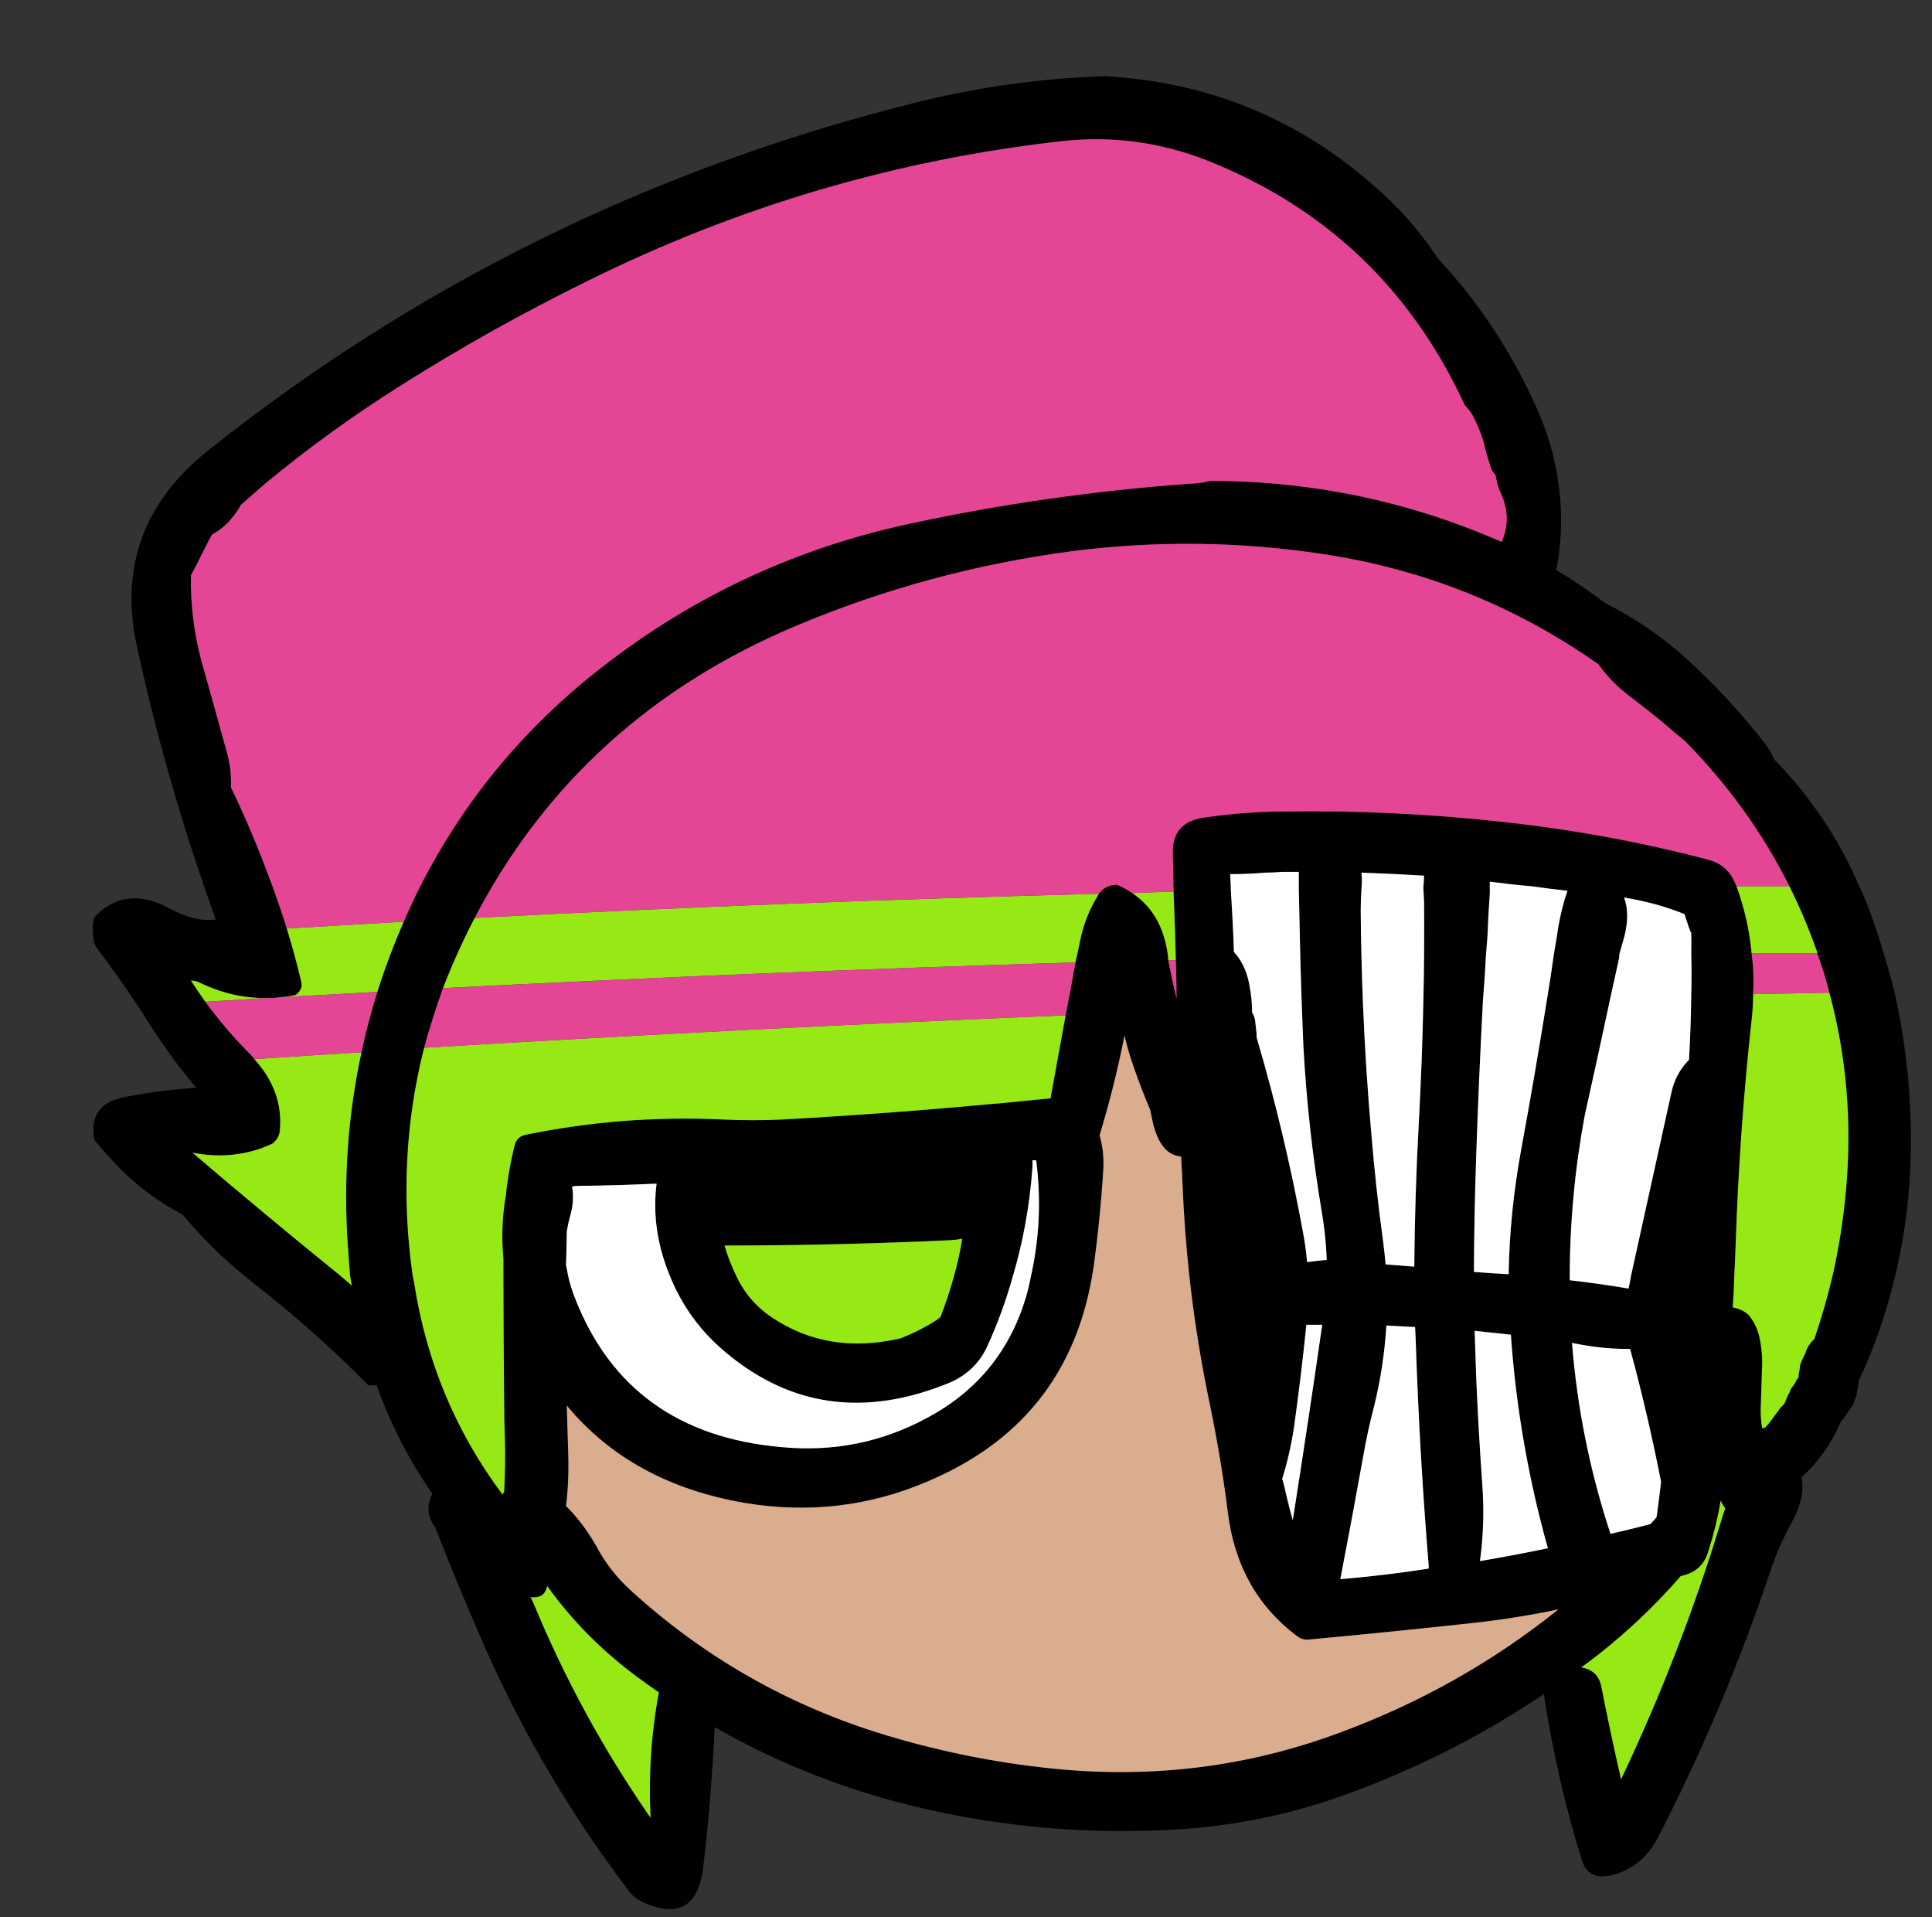 
<svg viewBox="0 0 128 127" height="127px" width="128px" y="0px" x="0px" preserveAspectRatio="none" xmlns:xlink="http://www.w3.org/1999/xlink" version="1.1" xmlns="http://www.w3.org/2000/svg">
<rect x="0" y="0" width="128" height="127" fill="#333333" stroke="none"/>
<defs></defs>

<g id="Layer_1"></g>

<g id="Layer_2">
<g transform="matrix( 1, 0, 0, 1, 166.2,105.7)" id="Layer_1">
<g>
<g>
<g>
<path d="M -154.7 -73.65
Q -158.523 -69.075 -157.1 -62.75 -155.1 -53.6 -151.9 -44.8 -153.3 -44.6 -155 -45.55 -157.9 -47.1 -159.95 -44.95 -160.05 -44.6 -160.05 -44.2 -160.05 -43.85 -160 -43.5 -160 -43.445 -160 -43.4 -159.982 -43.313 -159.95 -43.25 -159.9 -43.1 -159.85 -43 -158.397 -41.077 -157.05 -39.05 -156.825 -38.699 -156.6 -38.35 -155.575 -36.73 -154.45 -35.2 -153.827 -34.413 -153.2 -33.65 -155.55 -33.5 -157.85 -33.05 -160.4 -32.6 -159.95 -30.2 -159.05 -29.1 -158.05 -28.1 -156.3 -26.4 -154.1 -25.25 -152.252 -23.015 -149.95 -21.15 -149.586 -20.845 -149.2 -20.55 -145.3 -17.5 -141.8 -13.95 -141.529 -13.928 -141.25 -13.95 -139.883 -10.117 -137.55 -6.75 -138.169 -5.608 -137.35 -4.5 -136.05 -1.15 -134.6 2.2 -130.7 11.4 -124.65 19.4 -124.25 20 -123.6 20.3 -120.05 21.9 -119.6 17.9 -119.065 13.33 -118.85 8.7 -113.178 11.945 -106.8 13.65 -97.5 16.1 -87.8 15.45 -82.2 15.05 -77 13.15 -70.025 10.621 -63.9 6.5 -63.888 6.715 -63.85 6.95 -63 12.35 -61.4 17.5 -61 18.8 -59.6 18.55 -57.45 18.1 -56.35 16 -52 7.55 -48.95 -1.5 -48.4 -3.2 -47.55 -4.75 -46.556 -6.544 -46.85 -7.85 -45.218 -9.297 -44.25 -11.5 -44.2 -11.6 -44.1 -11.7 -43.75 -12.2 -43.4 -12.7 -43.35 -12.8 -43.35 -12.9 -43.25 -13.1 -43.2 -13.3 -43.15 -13.6 -43.1 -13.85 -43.1 -14.05 -43.05 -14.25 -41.487 -17.586 -40.65 -21.15 -39.653 -25.225 -39.6 -29.6 -39.536 -34.94 -40.7 -40.05 -41.003 -41.293 -41.4 -42.55 -41.834 -44.057 -42.4 -45.55 -42.668 -46.264 -43 -46.95 -45.029 -51.692 -48.65 -55.4 -48.9 -56 -49.3 -56.5 -51.65 -59.5 -54.5 -62.1 -56.95 -64.3 -59.85 -65.75 -61.412 -66.943 -63.1 -67.95 -62.955 -68.563 -62.9 -69.2 -62.625 -71.446 -62.95 -73.65 -63.286 -76.254 -64.45 -78.8 -66.9 -84.25 -70.95 -88.6 -72.75 -91.35 -75.35 -93.55 -82.9 -100.1 -93 -100.65 -99.45 -100.45 -105.75 -98.85 -131.65 -92.35 -152.3 -75.95 -153.682 -74.861 -154.7 -73.65
M -113.45 -64.25
Q -104.65 -67.95 -95.1 -69.2 -86.8 -70.25 -78.55 -69 -68.55 -67.5 -60.3 -61.7 -59.45 -60.5 -58.25 -59.6 -57.2 -58.8 -56.15 -57.95 -55.35 -57.25 -54.55 -56.6 -50.268 -52.246 -47.65 -47 -46.621 -44.937 -45.85 -42.75 -45.815 -42.65 -45.8 -42.55 -45.327 -41.255 -45 -39.95 -43.287 -33.598 -43.9 -26.85 -44.158 -23.959 -44.8 -21.15 -45.295 -19.052 -46 -17 -46.45 -16.6 -46.6 -16.05 -46.65 -15.95 -46.7 -15.85 -46.85 -15.55 -46.95 -15.25 -46.95 -15.05 -47 -14.85 -47.05 -14.65 -47.05 -14.45 -47.15 -14.35 -47.2 -14.25 -47.25 -14.15 -47.3 -14.05 -47.45 -13.85 -47.55 -13.7 -47.6 -13.6 -47.65 -13.45 -47.8 -13.2 -47.9 -12.9 -47.95 -12.8 -48 -12.7 -48.1 -12.6 -48.2 -12.5 -48.3 -12.4 -48.35 -12.3 -48.5 -12.1 -48.65 -11.9 -48.7 -11.8 -48.8 -11.7 -49 -11.4 -49.25 -11.15 -49.35 -11.1 -49.45 -11.1 -49.55 -11.7 -49.55 -12.3 -49.5 -13.85 -49.45 -15.45 -49.45 -16.35 -49.65 -17.2 -49.85 -18 -50.35 -18.6 -50.795 -19.004 -51.4 -19.1 -51.329 -20.113 -51.3 -21.15 -51.24 -22.326 -51.2 -23.5 -50.95 -30.85 -50.15 -38.15 -50.049 -39.006 -50.05 -39.85 -49.976 -41.216 -50.15 -42.55 -50.36 -44.822 -51.15 -47 -51.181 -47.048 -51.2 -47.1 -51.7 -48.4 -53 -48.75 -59.65 -50.5 -66.55 -51.25 -73.75 -52.05 -81 -51.95 -83.65 -51.95 -86.4 -51.55 -88.6 -51.25 -88.5 -49.1 -88.458 -47.861 -88.45 -46.65 -88.35 -44.354 -88.3 -42.1 -88.254 -40.818 -88.25 -39.55 -88.549 -40.805 -88.8 -42.1 -88.809 -42.332 -88.85 -42.6 -89.254 -45.263 -91.2 -46.55 -91.65 -46.869 -92.2 -47.1 -92.937 -47.1 -93.4 -46.5 -93.414 -46.455 -93.45 -46.4 -94.3 -45.05 -94.65 -43.35 -94.788 -42.632 -94.95 -41.95 -95.256 -40.189 -95.6 -38.45 -96.098 -35.7 -96.6 -32.95 -98.371 -32.768 -100.15 -32.6
L -100.25 -32.6
Q -107.199 -31.947 -114.3 -31.55 -116.3 -31.45 -118.35 -31.55 -124.95 -31.85 -131.3 -30.55 -131.95 -30.45 -132.1 -29.85 -132.523 -28.158 -132.7 -26.4 -132.731 -26.268 -132.75 -26.15 -133.027 -24.21 -132.85 -22.35 -132.849 -21.738 -132.85 -21.15 -132.84 -17.041 -132.8 -12.9 -132.8 -11.65 -132.75 -10.4 -132.705 -8.638 -132.8 -6.9 -132.865 -6.789 -132.9 -6.7 -137.529 -12.891 -138.75 -20.65 -138.79 -20.9 -138.85 -21.15 -139.971 -28.916 -138.1 -36.3 -137.562 -38.263 -136.85 -40.25 -136.221 -41.878 -135.45 -43.5 -135.11 -44.21 -134.75 -44.9 -127.805 -58.213 -113.45 -64.25
M -95.85 -96.35
Q -90.95 -96.9 -86.3 -95.1 -74.5 -90.45 -69.15 -78.85 -68.9 -78.6 -68.7 -78.3 -68.2 -77.4 -67.9 -76.4 -67.7 -75.5 -67.4 -74.65 -67.35 -74.5 -67.25 -74.4 -67.15 -74.3 -67.1 -74.15 -67.049 -73.894 -67 -73.65 -66.848 -73.178 -66.65 -72.75 -66.1 -71.35 -66.65 -69.95 -66.68 -69.868 -66.7 -69.8 -73.848 -72.947 -81.6 -73.65 -83.798 -73.85 -86.05 -73.85 -86.35 -73.75 -86.8 -73.7 -87.155 -73.676 -87.5 -73.65 -96.746 -72.976 -105.75 -71.05 -117.1 -68.65 -126.2 -61.6 -134.3 -55.35 -138.7 -46.3 -139.098 -45.475 -139.45 -44.65 -140.456 -42.347 -141.2 -40 -141.821 -38.023 -142.25 -36 -143.612 -29.729 -143.15 -23.1 -143.084 -22.114 -143 -21.15 -142.939 -20.849 -142.9 -20.55 -143.227 -20.856 -143.6 -21.15 -143.619 -21.175 -143.65 -21.2 -148.65 -25.25 -153.45 -29.35 -150.6 -28.8 -148.15 -29.95 -147.65 -30.35 -147.65 -30.95 -147.464 -33.463 -149.35 -35.55 -149.451 -35.698 -149.6 -35.85 -151.235 -37.485 -152.6 -39.35 -153.085 -40.026 -153.55 -40.75 -153.2 -40.75 -152.95 -40.6 -150.737 -39.546 -148.5 -39.6 -148.074 -39.581 -147.65 -39.65 -147.128 -39.685 -146.6 -39.8 -146.1 -40.2 -146.25 -40.7 -146.651 -42.429 -147.2 -44.2 -147.752 -45.979 -148.45 -47.8 -149.55 -50.75 -150.9 -53.55 -150.85 -54.7 -151.15 -55.8 -152 -58.9 -152.85 -61.9 -153.6 -64.7 -153.55 -67.6 -153.35 -67.95 -153.15 -68.35 -152.85 -68.95 -152.55 -69.55 -152.35 -69.95 -152.15 -70.3 -151.3 -70.75 -150.75 -71.5 -150.45 -71.85 -150.25 -72.25 -149.44 -72.961 -148.65 -73.65 -144.392 -77.172 -139.75 -80.1 -133.75 -83.9 -127.35 -87.05 -112.35 -94.5 -95.85 -96.35
M -127.9 -27.15
Q -125.292 -27.179 -122.7 -27.3 -123.085 -24.223 -121.8 -21.15 -121.623 -20.7 -121.4 -20.25 -120.3 -18.05 -118.5 -16.45 -111.85 -10.55 -103.2 -14.15 -101.55 -14.9 -100.8 -16.5 -99.766 -18.771 -99.1 -21.15 -98.067 -24.635 -97.8 -28.35 -97.781 -28.59 -97.8 -28.85 -97.652 -28.834 -97.55 -28.85 -97.05 -24.947 -97.9 -21.15 -98.002 -20.599 -98.15 -20.05 -99.7 -14.5 -104.75 -11.8 -109.25 -9.35 -114.45 -9.85 -124.6 -10.75 -128.1 -19.7 -128.39 -20.426 -128.55 -21.15 -128.629 -21.525 -128.7 -21.9 -128.666 -22.994 -128.65 -24.1 -128.568 -24.663 -128.4 -25.25 -128.14 -26.213 -128.3 -27.1 -128.118 -27.15 -127.9 -27.15
M -124.35 -0.3
Q -125.8 -1.6 -126.7 -3.3 -127.556 -4.81 -128.7 -5.95 -128.495 -7.617 -128.55 -9.35 -128.596 -10.958 -128.65 -12.6 -124.36 -7.431 -116.85 -6.15 -110.55 -5.1 -104.8 -7.55 -95.533 -11.431 -93.85 -21.15 -93.795 -21.447 -93.75 -21.75 -93.3 -25 -93.1 -28.3 -93.049 -29.51 -93.35 -30.5 -92.363 -33.737 -91.7 -37.1 -91.45 -36.05 -91.1 -35.05 -90.6 -33.6 -90 -32.2 -89.9 -31.75 -89.8 -31.25 -89.267 -29.179 -87.95 -29.1 -87.889 -28.112 -87.85 -27.15 -87.726 -24.137 -87.4 -21.15 -86.931 -16.899 -86.05 -12.7 -85.3 -9.1 -84.85 -5.5 -84.2 -0.3 -80.3 2.65 -79.9 2.95 -79.5 2.9 -74.1 2.4 -68.6 1.8 -65.74 1.487 -62.95 0.9 -69.438 6.107 -77.4 9.05 -86.5 12.45 -96.4 11.45 -102.35 10.85 -108.1 9.05 -117.25 6.15 -124.35 -0.3
M -130 -0.45
Q -129.963 -0.547 -129.95 -0.65 -127.496 2.784 -123.95 5.4 -123.257 5.911 -122.55 6.4 -123.307 10.428 -123.1 14.7 -127.75 8 -130.85 0.5 -130.935 0.298 -131.05 0.1 -130.911 0.1 -130.8 0.1 -130.2 0.1 -130 -0.45
M -82.35 -47.9
Q -81.8 -47.9 -81.25 -47.95 -80.699 -47.957 -80.15 -47.95 -80.145 -47.366 -80.15 -46.8 -80.102 -44.509 -80.05 -42.25 -80.009 -40.643 -79.95 -39.05 -79.906 -37.744 -79.85 -36.45 -79.55 -30.95 -78.65 -25.55 -78.358 -23.888 -78.3 -22.25 -78.95 -22.193 -79.6 -22.1 -79.679 -23.027 -79.85 -23.95 -81.05 -30.55 -82.95 -37 -82.95 -37.1 -82.95 -37.25 -83 -37.7 -83.05 -38.15 -83.1 -38.4 -83.25 -38.65 -83.25 -38.793 -83.25 -38.95 -83.275 -39.635 -83.4 -40.3 -83.563 -41.4 -84.1 -42.2 -84.235 -42.417 -84.45 -42.65 -84.519 -44.667 -84.65 -46.7 -84.667 -47.252 -84.7 -47.8 -83.5 -47.8 -82.35 -47.9
M -103.3 -23.55
Q -102.846 -23.573 -102.45 -23.65 -102.655 -22.385 -103 -21.15 -103.38 -19.782 -103.9 -18.45 -104 -18.4 -104.1 -18.3 -105.25 -17.55 -106.55 -17.05 -111.3 -15.95 -115 -18.4 -116.6 -19.45 -117.4 -21.15 -117.894 -22.156 -118.2 -23.2 -110.781 -23.204 -103.3 -23.55
M -81.1 -7.2
Q -81.164 -7.477 -81.25 -7.75 -80.709 -9.49 -80.45 -11.3 -79.99 -14.611 -79.65 -17.95 -79.329 -17.95 -79 -17.95 -78.793 -17.952 -78.6 -17.95 -79.53 -11.477 -80.55 -5 -80.858 -6.089 -81.1 -7.2
M -54.2 -44
Q -54.15 -43.95 -54.15 -43.9 -54.134 -43.222 -54.15 -42.55 -54.112 -41.156 -54.15 -39.8 -54.174 -37.629 -54.3 -35.5 -55.165 -34.634 -55.45 -33.4 -56.793 -27.292 -58.15 -21.15 -58.213 -20.75 -58.3 -20.35 -60.239 -20.677 -62.2 -20.9 -62.2 -21.025 -62.2 -21.15 -62.193 -26.53 -61.2 -31.85 -60.329 -35.751 -59.5 -39.65 -59.217 -40.901 -58.95 -42.15 -58.913 -42.337 -58.9 -42.55 -58.75 -43.074 -58.6 -43.6 -58.192 -45.142 -58.6 -46.25 -56.427 -45.897 -54.6 -45.15 -54.45 -44.7 -54.3 -44.25 -54.3 -44.2 -54.25 -44.15 -54.25 -44.05 -54.2 -44
M -64.75 -47
Q -63.519 -46.824 -62.35 -46.7 -62.739 -45.572 -62.95 -44.35 -63.089 -43.42 -63.25 -42.5 -63.454 -41.02 -63.7 -39.55 -64.492 -34.593 -65.4 -29.65 -66.174 -25.488 -66.25 -21.3 -67.372 -21.359 -68.55 -21.45 -68.531 -25.282 -68.4 -29.1 -68.224 -34.285 -67.95 -39.45 -67.827 -40.938 -67.75 -42.45 -67.693 -43.076 -67.65 -43.7 -67.6 -45.1 -67.5 -46.45 -67.483 -46.707 -67.5 -46.95 -67.488 -47.129 -67.5 -47.3 -66.874 -47.225 -66.25 -47.15 -65.483 -47.06 -64.75 -47
M -71.9 -46.9
Q -71.87 -46.428 -71.85 -45.95 -71.838 -44.174 -71.85 -42.4 -71.863 -40.854 -71.9 -39.3 -71.983 -35.34 -72.2 -31.35 -72.462 -26.569 -72.5 -21.8 -73.438 -21.877 -74.4 -21.95 -74.46 -22.652 -74.55 -23.35 -75.05 -27 -75.35 -30.65 -75.726 -34.904 -75.9 -39.2 -75.964 -40.749 -76 -42.35 -76.04 -43.861 -76.05 -45.4 -76.05 -46.1 -76 -46.75 -75.995 -46.8 -76 -46.85 -75.944 -47.398 -76 -47.9 -73.91 -47.824 -71.85 -47.7 -71.866 -47.29 -71.9 -46.9
M -62.05 -16.75
Q -61.649 -16.665 -61.25 -16.6 -59.716 -16.339 -58.2 -16.35 -57.024 -12.006 -56.15 -7.55
L -56.15 -7.55
Q -56.284 -6.351 -56.45 -5.2 -56.649 -4.968 -56.85 -4.75 -58.154 -4.409 -59.5 -4.1 -61.54 -10.291 -62.05 -16.75
M -66.15 -17.3
L -66.1 -17.3
Q -66.079 -16.947 -66.05 -16.6 -65.502 -9.771 -63.65 -3.15 -65.897 -2.679 -68.15 -2.3 -67.8 -4.805 -68 -7.45 -68.25 -10.95 -68.4 -14.5 -68.452 -16.014 -68.5 -17.55 -67.317 -17.427 -66.15 -17.3
M -72.45 -17.8
Q -72.414 -17.276 -72.4 -16.75 -72.15 -9.35 -71.55 -2.05 -71.538 -1.903 -71.55 -1.8 -74.442 -1.348 -77.4 -1.1 -76.63 -5.092 -75.9 -9.15 -75.6 -10.9 -75.15 -12.6 -74.509 -15.237 -74.35 -17.9 -73.39 -17.851 -72.45 -17.8
M -52.2 -6.3
Q -52.175 -6.255 -52.15 -6.2 -52.04 -5.95 -51.9 -5.8 -52.084 -5.266 -52.25 -4.7 -54.9 3.95 -58.8 12.15 -59.5 9.1 -60.1 6.05 -60.3 4.95 -61.4 4.75
L -61.45 4.75
Q -60.831 4.306 -60.25 3.85 -57.276 1.498 -54.85 -1.3 -54.582 -1.368 -54.35 -1.45 -53.45 -1.8 -53.1 -2.7 -52.51 -4.471 -52.2 -6.3 Z" stroke="none" fill="#000000"></path>

<path d="M -52.15 -6.2
Q -52.175 -6.255 -52.2 -6.3 -52.51 -4.471 -53.1 -2.7 -53.45 -1.8 -54.35 -1.45 -54.582 -1.368 -54.85 -1.3 -57.276 1.498 -60.25 3.85 -60.831 4.306 -61.45 4.75
L -61.4 4.75
Q -60.3 4.95 -60.1 6.05 -59.5 9.1 -58.8 12.15 -54.9 3.95 -52.25 -4.7 -52.084 -5.266 -51.9 -5.8 -52.04 -5.95 -52.15 -6.2
M -102.45 -23.65
Q -102.846 -23.573 -103.3 -23.55 -110.781 -23.204 -118.2 -23.2 -117.894 -22.156 -117.4 -21.15 -116.6 -19.45 -115 -18.4 -111.3 -15.95 -106.55 -17.05 -105.25 -17.55 -104.1 -18.3 -104 -18.4 -103.9 -18.45 -103.38 -19.782 -103 -21.15 -102.655 -22.385 -102.45 -23.65
M -129.95 -0.65
Q -129.963 -0.547 -130 -0.45 -130.2 0.1 -130.8 0.1 -130.911 0.1 -131.05 0.1 -130.935 0.298 -130.85 0.5 -127.75 8 -123.1 14.7 -123.307 10.428 -122.55 6.4 -123.257 5.911 -123.95 5.4 -127.496 2.784 -129.95 -0.65
M -147.65 -30.95
Q -147.65 -30.35 -148.15 -29.95 -150.6 -28.8 -153.45 -29.35 -148.65 -25.25 -143.65 -21.2 -143.619 -21.175 -143.6 -21.15 -143.227 -20.856 -142.9 -20.55 -142.939 -20.849 -143 -21.15 -143.084 -22.114 -143.15 -23.1 -143.612 -29.729 -142.25 -36 -145.788 -35.786 -149.35 -35.55 -147.464 -33.463 -147.65 -30.95
M -153.55 -40.75
Q -153.085 -40.026 -152.6 -39.35 -150.54 -39.456 -148.5 -39.6 -150.737 -39.546 -152.95 -40.6 -153.2 -40.75 -153.55 -40.75
M -141.2 -40
Q -140.456 -42.347 -139.45 -44.65 -143.326 -44.431 -147.2 -44.2 -146.651 -42.429 -146.25 -40.7 -146.1 -40.2 -146.6 -39.8 -147.128 -39.685 -147.65 -39.65 -144.424 -39.815 -141.2 -40
M -50.05 -39.85
Q -50.049 -39.006 -50.15 -38.15 -50.95 -30.85 -51.2 -23.5 -51.24 -22.326 -51.3 -21.15 -51.329 -20.113 -51.4 -19.1 -50.795 -19.004 -50.35 -18.6 -49.85 -18 -49.65 -17.2 -49.45 -16.35 -49.45 -15.45 -49.5 -13.85 -49.55 -12.3 -49.55 -11.7 -49.45 -11.1 -49.35 -11.1 -49.25 -11.15 -49 -11.4 -48.8 -11.7 -48.7 -11.8 -48.65 -11.9 -48.5 -12.1 -48.35 -12.3 -48.3 -12.4 -48.2 -12.5 -48.1 -12.6 -48 -12.7 -47.95 -12.8 -47.9 -12.9 -47.8 -13.2 -47.65 -13.45 -47.6 -13.6 -47.55 -13.7 -47.45 -13.85 -47.3 -14.05 -47.25 -14.15 -47.2 -14.25 -47.15 -14.35 -47.05 -14.45 -47.05 -14.65 -47 -14.85 -46.95 -15.05 -46.95 -15.25 -46.85 -15.55 -46.7 -15.85 -46.65 -15.95 -46.6 -16.05 -46.45 -16.6 -46 -17 -45.295 -19.052 -44.8 -21.15 -44.158 -23.959 -43.9 -26.85 -43.287 -33.598 -45 -39.95 -47.501 -39.9 -50.05 -39.85
M -50.15 -42.55
Q -47.953 -42.553 -45.8 -42.55 -45.815 -42.65 -45.85 -42.75 -46.621 -44.937 -47.65 -47 -49.395 -46.995 -51.15 -47 -50.36 -44.822 -50.15 -42.55
M -88.85 -42.6
Q -88.809 -42.332 -88.8 -42.1 -88.532 -42.081 -88.3 -42.1 -88.35 -44.354 -88.45 -46.65 -89.806 -46.594 -91.2 -46.55 -89.254 -45.263 -88.85 -42.6
M -132.75 -26.15
Q -132.731 -26.268 -132.7 -26.4 -132.523 -28.158 -132.1 -29.85 -131.95 -30.45 -131.3 -30.55 -124.95 -31.85 -118.35 -31.55 -116.3 -31.45 -114.3 -31.55 -107.199 -31.947 -100.25 -32.6
L -100.15 -32.6
Q -98.371 -32.768 -96.6 -32.95 -96.098 -35.7 -95.6 -38.45 -116.776 -37.582 -138.1 -36.3 -139.971 -28.916 -138.85 -21.15 -138.79 -20.9 -138.75 -20.65 -137.529 -12.891 -132.9 -6.7 -132.865 -6.789 -132.8 -6.9 -132.705 -8.638 -132.75 -10.4 -132.8 -11.65 -132.8 -12.9 -132.84 -17.041 -132.85 -21.15 -132.849 -21.738 -132.85 -22.35 -133.027 -24.21 -132.75 -26.15
M -134.75 -44.9
Q -135.11 -44.21 -135.45 -43.5 -136.221 -41.878 -136.85 -40.25 -115.88 -41.324 -94.95 -41.95 -94.788 -42.632 -94.65 -43.35 -94.3 -45.05 -93.45 -46.4 -93.414 -46.455 -93.4 -46.5 -113.922 -45.978 -134.75 -44.9 Z" stroke="none" fill="#97E915"></path>

<path d="M -72.4 -16.75
Q -72.414 -17.276 -72.45 -17.8 -73.39 -17.851 -74.35 -17.9 -74.509 -15.237 -75.15 -12.6 -75.6 -10.9 -75.9 -9.15 -76.63 -5.092 -77.4 -1.1 -74.442 -1.348 -71.55 -1.8 -71.538 -1.903 -71.55 -2.05 -72.15 -9.35 -72.4 -16.75
M -66.1 -17.3
L -66.15 -17.3
Q -67.317 -17.427 -68.5 -17.55 -68.452 -16.014 -68.4 -14.5 -68.25 -10.95 -68 -7.45 -67.8 -4.805 -68.15 -2.3 -65.897 -2.679 -63.65 -3.15 -65.502 -9.771 -66.05 -16.6 -66.079 -16.947 -66.1 -17.3
M -61.25 -16.6
Q -61.649 -16.665 -62.05 -16.75 -61.54 -10.291 -59.5 -4.1 -58.154 -4.409 -56.85 -4.75 -56.649 -4.968 -56.45 -5.2 -56.284 -6.351 -56.15 -7.55
L -56.15 -7.55
Q -57.024 -12.006 -58.2 -16.35 -59.716 -16.339 -61.25 -16.6
M -71.85 -45.95
Q -71.87 -46.428 -71.9 -46.9 -71.866 -47.29 -71.85 -47.7 -73.91 -47.824 -76 -47.9 -75.944 -47.398 -76 -46.85 -75.995 -46.8 -76 -46.75 -76.05 -46.1 -76.05 -45.4 -76.04 -43.861 -76 -42.35 -75.964 -40.749 -75.9 -39.2 -75.726 -34.904 -75.35 -30.65 -75.05 -27 -74.55 -23.35 -74.46 -22.652 -74.4 -21.95 -73.438 -21.877 -72.5 -21.8 -72.462 -26.569 -72.2 -31.35 -71.983 -35.34 -71.9 -39.3 -71.863 -40.854 -71.85 -42.4 -71.838 -44.174 -71.85 -45.95
M -62.35 -46.7
Q -63.519 -46.824 -64.75 -47 -65.483 -47.06 -66.25 -47.15 -66.874 -47.225 -67.5 -47.3 -67.488 -47.129 -67.5 -46.95 -67.483 -46.707 -67.5 -46.45 -67.6 -45.1 -67.65 -43.7 -67.693 -43.076 -67.75 -42.45 -67.827 -40.938 -67.95 -39.45 -68.224 -34.285 -68.4 -29.1 -68.531 -25.282 -68.55 -21.45 -67.372 -21.359 -66.25 -21.3 -66.174 -25.488 -65.4 -29.65 -64.492 -34.593 -63.7 -39.55 -63.454 -41.02 -63.25 -42.5 -63.089 -43.42 -62.95 -44.35 -62.739 -45.572 -62.35 -46.7
M -54.15 -43.9
Q -54.15 -43.95 -54.2 -44 -54.25 -44.05 -54.25 -44.15 -54.3 -44.2 -54.3 -44.25 -54.45 -44.7 -54.6 -45.15 -56.427 -45.897 -58.6 -46.25 -58.192 -45.142 -58.6 -43.6 -58.75 -43.074 -58.9 -42.55 -58.913 -42.337 -58.95 -42.15 -59.217 -40.901 -59.5 -39.65 -60.329 -35.751 -61.2 -31.85 -62.193 -26.53 -62.2 -21.15 -62.2 -21.025 -62.2 -20.9 -60.239 -20.677 -58.3 -20.35 -58.213 -20.75 -58.15 -21.15 -56.793 -27.292 -55.45 -33.4 -55.165 -34.634 -54.3 -35.5 -54.174 -37.629 -54.15 -39.8 -54.112 -41.156 -54.15 -42.55 -54.134 -43.222 -54.15 -43.9
M -81.25 -7.75
Q -81.164 -7.477 -81.1 -7.2 -80.858 -6.089 -80.55 -5 -79.53 -11.477 -78.6 -17.95 -78.793 -17.952 -79 -17.95 -79.329 -17.95 -79.65 -17.95 -79.99 -14.611 -80.45 -11.3 -80.709 -9.49 -81.25 -7.75
M -81.25 -47.95
Q -81.8 -47.9 -82.35 -47.9 -83.5 -47.8 -84.7 -47.8 -84.667 -47.252 -84.65 -46.7 -84.519 -44.667 -84.45 -42.65 -84.235 -42.417 -84.1 -42.2 -83.563 -41.4 -83.4 -40.3 -83.275 -39.635 -83.25 -38.95 -83.25 -38.793 -83.25 -38.65 -83.1 -38.4 -83.05 -38.15 -83 -37.7 -82.95 -37.25 -82.95 -37.1 -82.95 -37 -81.05 -30.55 -79.85 -23.95 -79.679 -23.027 -79.6 -22.1 -78.95 -22.193 -78.3 -22.25 -78.358 -23.888 -78.65 -25.55 -79.55 -30.95 -79.85 -36.45 -79.906 -37.744 -79.95 -39.05 -80.009 -40.643 -80.05 -42.25 -80.102 -44.509 -80.15 -46.8 -80.145 -47.366 -80.15 -47.95 -80.699 -47.957 -81.25 -47.95
M -122.7 -27.3
Q -125.292 -27.179 -127.9 -27.15 -128.118 -27.15 -128.3 -27.1 -128.14 -26.213 -128.4 -25.25 -128.568 -24.663 -128.65 -24.1 -128.666 -22.994 -128.7 -21.9 -128.629 -21.525 -128.55 -21.15 -128.39 -20.426 -128.1 -19.7 -124.6 -10.75 -114.45 -9.85 -109.25 -9.35 -104.75 -11.8 -99.7 -14.5 -98.15 -20.05 -98.002 -20.599 -97.9 -21.15 -97.05 -24.947 -97.55 -28.85 -97.652 -28.834 -97.8 -28.85 -97.781 -28.59 -97.8 -28.35 -98.067 -24.635 -99.1 -21.15 -99.766 -18.771 -100.8 -16.5 -101.55 -14.9 -103.2 -14.15 -111.85 -10.55 -118.5 -16.45 -120.3 -18.05 -121.4 -20.25 -121.623 -20.7 -121.8 -21.15 -123.085 -24.223 -122.7 -27.3 Z" stroke="none" fill="#FFFFFF"></path>

<path d="M -126.7 -3.3
Q -125.8 -1.6 -124.35 -0.3 -117.25 6.15 -108.1 9.05 -102.35 10.85 -96.4 11.45 -86.5 12.45 -77.4 9.05 -69.438 6.107 -62.95 0.9 -65.74 1.487 -68.6 1.8 -74.1 2.4 -79.5 2.9 -79.9 2.95 -80.3 2.65 -84.2 -0.3 -84.85 -5.5 -85.3 -9.1 -86.05 -12.7 -86.931 -16.899 -87.4 -21.15 -87.726 -24.137 -87.85 -27.15 -87.889 -28.112 -87.95 -29.1 -89.267 -29.179 -89.8 -31.25 -89.9 -31.75 -90 -32.2 -90.6 -33.6 -91.1 -35.05 -91.45 -36.05 -91.7 -37.1 -92.363 -33.737 -93.35 -30.5 -93.049 -29.51 -93.1 -28.3 -93.3 -25 -93.75 -21.75 -93.795 -21.447 -93.85 -21.15 -95.533 -11.431 -104.8 -7.55 -110.55 -5.1 -116.85 -6.15 -124.36 -7.431 -128.65 -12.6 -128.596 -10.958 -128.55 -9.35 -128.495 -7.617 -128.7 -5.95 -127.556 -4.81 -126.7 -3.3 Z" stroke="none" fill="#D9AD8D"></path>

<path d="M -147.65 -39.65
Q -148.074 -39.581 -148.5 -39.6 -150.54 -39.456 -152.6 -39.35 -151.235 -37.485 -149.6 -35.85 -149.451 -35.698 -149.35 -35.55 -145.788 -35.786 -142.25 -36 -141.821 -38.023 -141.2 -40 -144.424 -39.815 -147.65 -39.65
M -86.3 -95.1
Q -90.95 -96.9 -95.85 -96.35 -112.35 -94.5 -127.35 -87.05 -133.75 -83.9 -139.75 -80.1 -144.392 -77.172 -148.65 -73.65 -149.44 -72.961 -150.25 -72.25 -150.45 -71.85 -150.75 -71.5 -151.3 -70.75 -152.15 -70.3 -152.35 -69.95 -152.55 -69.55 -152.85 -68.95 -153.15 -68.35 -153.35 -67.95 -153.55 -67.6 -153.6 -64.7 -152.85 -61.9 -152 -58.9 -151.15 -55.8 -150.85 -54.7 -150.9 -53.55 -149.55 -50.75 -148.45 -47.8 -147.752 -45.979 -147.2 -44.2 -143.326 -44.431 -139.45 -44.65 -139.098 -45.475 -138.7 -46.3 -134.3 -55.35 -126.2 -61.6 -117.1 -68.65 -105.75 -71.05 -96.746 -72.976 -87.5 -73.65 -87.155 -73.676 -86.8 -73.7 -86.35 -73.75 -86.05 -73.85 -83.798 -73.85 -81.6 -73.65 -73.848 -72.947 -66.7 -69.8 -66.68 -69.868 -66.65 -69.95 -66.1 -71.35 -66.65 -72.75 -66.848 -73.178 -67 -73.65 -67.049 -73.894 -67.1 -74.15 -67.15 -74.3 -67.25 -74.4 -67.35 -74.5 -67.4 -74.65 -67.7 -75.5 -67.9 -76.4 -68.2 -77.4 -68.7 -78.3 -68.9 -78.6 -69.15 -78.85 -74.5 -90.45 -86.3 -95.1
M -50.15 -42.55
Q -49.976 -41.216 -50.05 -39.85 -47.501 -39.9 -45 -39.95 -45.327 -41.255 -45.8 -42.55 -47.953 -42.553 -50.15 -42.55
M -88.25 -39.55
Q -88.254 -40.818 -88.3 -42.1 -88.532 -42.081 -88.8 -42.1 -88.549 -40.805 -88.25 -39.55
M -136.85 -40.25
Q -137.562 -38.263 -138.1 -36.3 -116.776 -37.582 -95.6 -38.45 -95.256 -40.189 -94.95 -41.95 -115.88 -41.324 -136.85 -40.25
M -95.1 -69.2
Q -104.65 -67.95 -113.45 -64.25 -127.805 -58.213 -134.75 -44.9 -113.922 -45.978 -93.4 -46.5 -92.937 -47.1 -92.2 -47.1 -91.65 -46.869 -91.2 -46.55 -89.806 -46.594 -88.45 -46.65 -88.458 -47.861 -88.5 -49.1 -88.6 -51.25 -86.4 -51.55 -83.65 -51.95 -81 -51.95 -73.75 -52.05 -66.55 -51.25 -59.65 -50.5 -53 -48.75 -51.7 -48.4 -51.2 -47.1 -51.181 -47.048 -51.15 -47 -49.395 -46.995 -47.65 -47 -50.268 -52.246 -54.55 -56.6 -55.35 -57.25 -56.15 -57.95 -57.2 -58.8 -58.25 -59.6 -59.45 -60.5 -60.3 -61.7 -68.55 -67.5 -78.55 -69 -86.8 -70.25 -95.1 -69.2 Z" stroke="none" fill="#E44695"></path>
</g>
</g>
</g>
</g>
</g>
</svg>
